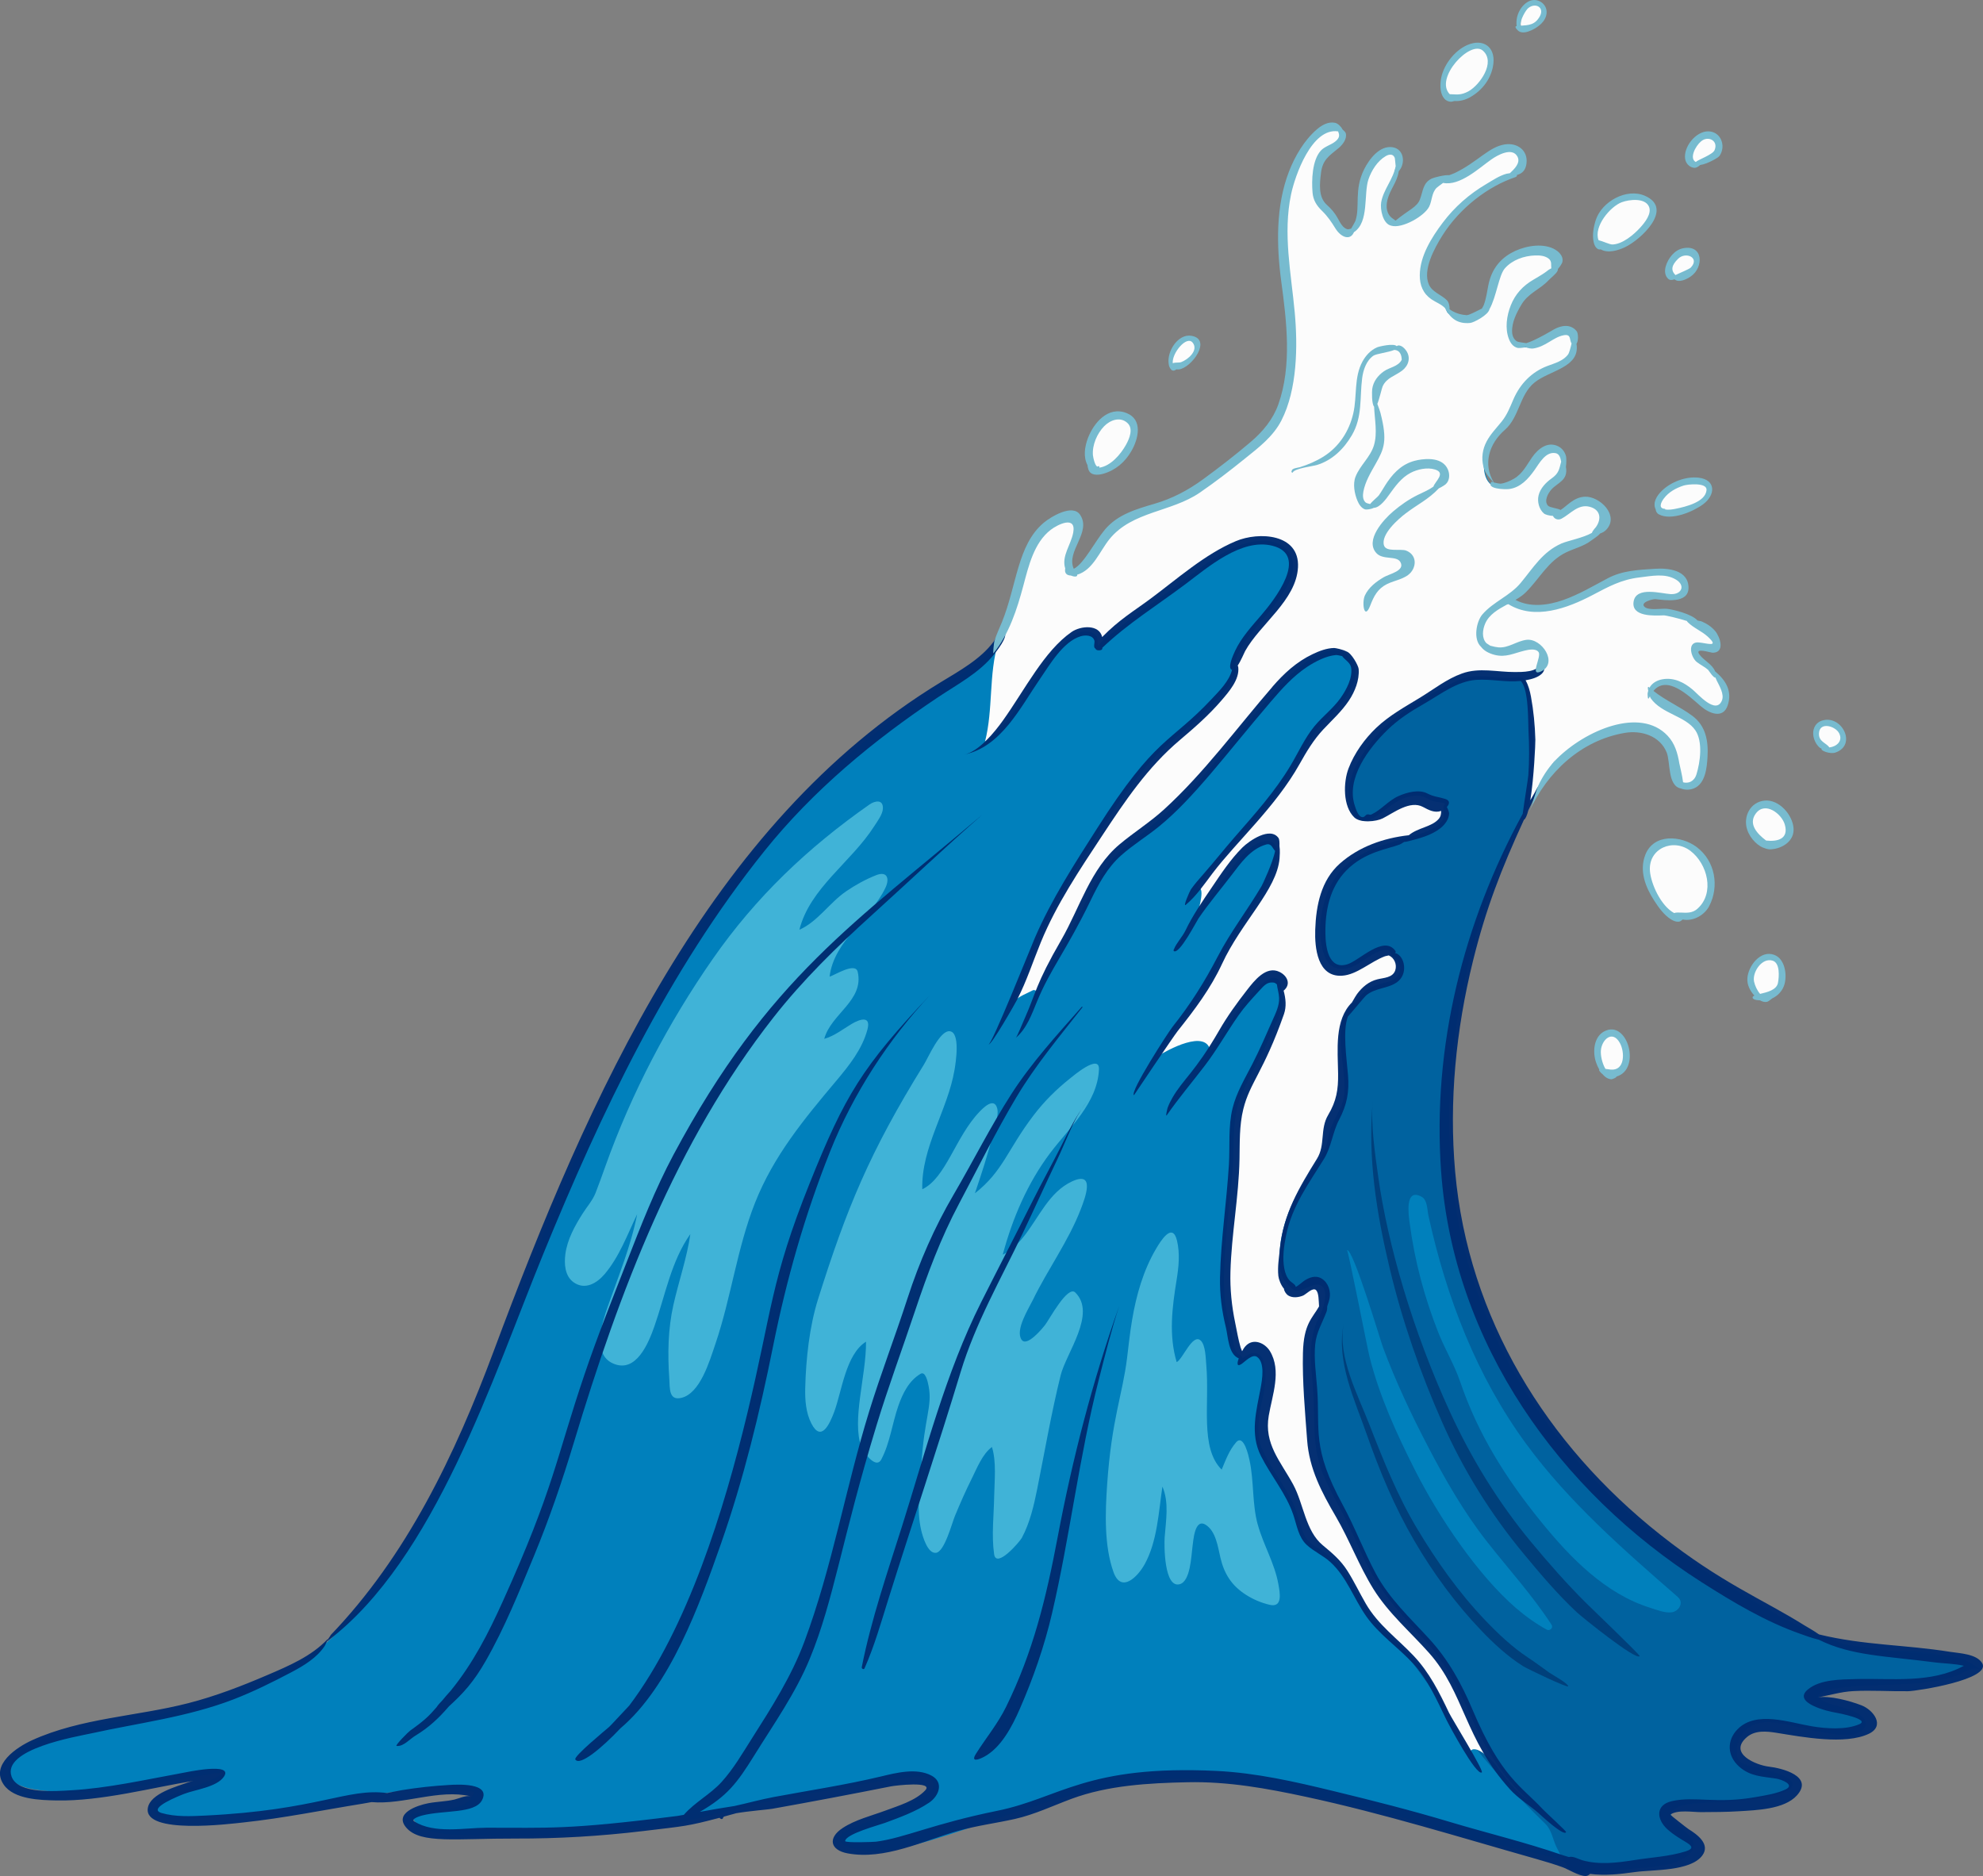 <svg id="_лой_2" xmlns="http://www.w3.org/2000/svg" width="1080" height="1021.69" viewBox="0 0 1080 1021.69"><rect x="0" y="0" width="1080" height="1021.69" fill="#808080" stroke="none"/><g id="Wave02_256325736"><g id="Wave02_256325736-2"><path d="M864.66 1019.45c-6.59.15-8.38-5.67-22.77-8.94-9.01-2.04-18.05-4.19-27.08-6.12-9.73-2.08-19.14-3.95-28.55-7.26-42.17-14.83-52.21-15.42-95.76-23.26-20.34-3.66-40.96-6.44-61.65-4.73-58.6 4.86-115.06 36.93-151.94 39.18-3.16.19-25.34-1.93-17.99-9.75 4.18-4.44 57.15-20.03 48.93-28.7-2.99-3.15-8.31-2.68-12.13-2.03-10 1.68-20.07 2.73-30.07 4.5-19.29 3.42-38.63 6.6-57.72 11.07-17.97 4.22-35.79 9.4-54.15 11.77-20.1 2.6-40.92 4.02-61.17 4.61-13.51.39-27.42.12-40.94-.41-8.93-.34-24.13-.99-27.91-11.11 8.53-3.38 32.29-.22 34.41-12.49-23.98-4.4-49.24.98-73.03 4.49-22.03 3.24-44.05 6.81-66.22 8.97-5.05.49-33.43 5.4-34.86-3.51-.87-5.4 12.34-9.32 15.74-10.66 7.34-2.91 16.37-5.03 22.66-10.01-32.27 4.05-65.11 13.62-97.87 10.22-6.21-.64-21.87-2.44-19.81-12.06 2.5-11.68 19.29-16.44 29.01-19.14 13.35-3.71 27.12-5.38 40.71-7.97 20.55-3.91 40.86-9.31 60.36-16.95 37.61-14.73 53.93-31.01 79.24-68.29 43.04-63.41 63.59-138.12 93.94-207.76 31.69-72.73 70.05-147.42 125.51-205.1 25.36-26.38 55.63-49.74 86.81-68.75 23.87-14.56 24.91-20.26 31.11-40.91 4.88-16.24 7.26-37.86 24.6-45.92 8.37-3.9 12.79-1.44 10.29 8.03-1.09 4.11-3.2 7.78-4.52 11.79-.61 1.88-1.24 11.8 3.56 9.64 6.39-2.83 10.18-11.01 13.9-16.54 13.61-20.23 30.09-15.37 49-27.06 9.15-5.66 17.34-12.68 25.79-19.31 13.2-10.35 24.2-20.68 26.57-38.16 4.74-34.85.87-42-1.33-63.04-2.01-19.2-1.78-40.42 6.7-58.17 2.97-6.24 7.04-12.6 12.25-17.24 2.41-2.14 5.73-4.35 9.11-3.18 3.03 1.05 4.12 4.95 2.28 7.63-3.91 5.7-10.71 6.44-11.99 14.22-.93 5.61-1.72 12.14.2 17.62 1.24 3.55 4.66 5.19 6.88 8.03 2.08 2.68 3.06 6.05 5.56 8.46 9.1 8.75 11.25-10.8 11.23-15.89-.04-7.95 1.71-15.4 6.87-21.68 2.13-2.59 5.38-5.33 8.94-5.33 4.48.0 5.44 4.94 3.74 8.21-3.21 6.17-8.4 15.35-8.08 22.47.17 3.81 2.09 6.54 5.27 8.48 3.52 2.16 6.46-2.18 9.18-4.12 2.68-1.93 5.64-3.58 7.28-6.59 1.82-3.32 1.24-8.14 4.49-10.64 2.88-2.22 6.63-1.86 10.04-2.28 4.16-.44 9.21-4.39 12.62-6.61 6.6-4.3 14.69-12.69 23.3-9.94 3.24 1.03 4.41 4.4 4 7.52-.52 3.97-4.1 2.97-5.03 5.77-28.54 9.76-47.56 37.57-48.94 54.49-.31 3.8.63 7.48 3.41 10.2 2.63 2.58 7.44 3.94 9.09 7.41 1.48 3.11.17 3.95 4.3 5.68 3.53 1.48 7.68 2.14 11.27.51 9.77-4.43 7.56-14.1 10.97-22.78 2.84-7.19 10.69-11.96 18-13.34 3.78-.71 7.96-1.18 11.67.15 3.45 1.24 7.03 4.79 3.07 7.94-2.01 1.56-3.34 4.85-5.47 6.6-3.4 2.25-7.07 4.17-10.03 7.03-4.94 4.77-8.82 12.35-9.93 19.08-2.44 14.83 12.95 12.31 20.74 7.12 2.91-2.1 6.54-5.09 10.34-5.09 2.18.0 7.06 3.03 4.41 5.54-1.71 1.6-.07 5.61-1.25 7.89-4.12 7.95-20.88 7.6-28.24 23.01-1.87 3.92-3.27 8.09-5.55 11.8-2.62 4.26-6.91 7.05-9.72 11.2-4.34 6.42-5.49 14.33-2.4 21.53 3.72 8.67 13.89 4.48 19.44-.56 5.09-4.61 7.27-15.57 15.53-15.57s7.48 13.31 2.79 16.86c-4.02 3.05-11.82 11.21-5.62 16.16 1.82 1.45 5.79 2.55 8.12 2.55s5.5-4.19 7.57-5.47c6.99-4.32 19.26.73 16.74 10.22-.83 3.09-5.02 4.51-7.33 6.45-3.98 3.32-8.52 4.78-13.21 6.82-8.26 3.6-13.78 9.89-19.17 16.88-1.63 2.05-13.81 12.12-10.01 13.98 18.18 8.92 37.83-4.69 53.53-12.83 6.84-3.53 15.07-3.59 22.58-4.03 3.45-.2 7.14-.63 10.48.51 3.04 1.04 7.43 5.49 5.8 9.02-2.83 6.1-12.67 2.47-17.58 2.47-3.03.02-7.15 3.26-6.24 6.62 1.05 3.92 7.64 2.9 10.62 2.95 8.29.11 13.46 3.89 20.85 6.46 3.84 1.34 7.65 3.93 9.31 7.76 1.28 2.96 1.38 6.16-2.67 5.4-2.39-.45-5.92-2.35-7.98-.24-2.51 2.55 1.32 6.16 3.09 7.69 4.75 4.11 13.58 11.52 13.21 18.52-.44 8.52-5.84 9.05-11.7 4.14-5.79-4.84-10.58-11.26-18.61-12.42-4.1-.59-8.02.89-10.7 4.06-2.41 2.84 5.01 6.88 6.72 8.06 6.59 4.55 15.76 6.83 19.92 14.18 3.24 5.72 4.26 37.95-9.83 30.11-5.54-2.93-3.75-12.87-5.75-18-2.97-7.61-10.34-12.05-18.3-12.62-17.07-1.24-37.11 11.08-47.85 23.62-11.85 13.84-19.19 32.52-26.13 49.17-22.21 53.31-33.61 118.34-26.01 179.12 9.84 78.68 54.67 145.92 117.18 193.38 16.47 12.5 34.06 22.54 51.85 32.95 19.39 11.35 23.37 18.89 52.01 23.23 15.41 2.34 30.46-.7 45.6 3.57 4.21 1.19 9.87 2.5 13.14 5.63 3.66 3.5-14.12 7.47-16.23 7.88-19.42 3.69-39.94.37-59.16 4.95-5.66 1.35-8.05 4.56-1.23 7.19 5.19 2 10.72 2.92 15.75 5.4 3.36 1.66 7.98 5.59 3.85 9.23-4.08 3.59-11.69 2.58-16.6 2.05-12.7-1.38-25.81-7.55-38.6-6.13-8.33.93-17.23 12.25-12.27 20.64 2.67 4.52 12.12 4.79 16.75 6.29 3.71 1.21 8.68 2.54 11.41 5.56 5.94 6.56-32.35 10.72-35.67 11-7.62.65-15.93.1-23.37 1.95-14.24 3.53 1.45 12.63 4.98 17.49 11.73 16.12-50.92 18.51-56.25 18.63z" fill="#0080bc"/><path d="M1074.61 906.69c-11.94-8.03-25.72-3.8-54.07-8.83-6.38-1.13-13.74-1.01-19.54-3.52-12.51-5.41-20.02-5.29-65.75-34.03-51.11-32.12-94.56-76.75-120.24-130.06-34.22-71.07-32.04-156.76-7.73-232.8 5.96-18.64 13.55-36.6 22.21-54.14 5.65-11.42 11.2-21.5 20.86-29.74 2.83-2.41 9.56-5.02 8.81-8.67-7.18-35.17-36.34-64.09-73.92-54.94-33.83 8.24-55.06 38.25-64.71 69.98-11.81 38.87-6.16 78.69-10.89 118.4-7.66 64.19-36.9 114.29-16.79 187.01.94 3.4 3.56 7.04 3.79 10.01 1 12.88-4.69 31.63 28.76 106.88 4.33 9.75 8.87 19.41 13.49 29.03 2.06 4.3 6.51 7.31 9.9 10.66 31.47 31.11 36.44 56.28 92.98 111.47 3.2 3.13 3.96 8.34 5.88 12.41 1.94 4.11 4.28 8.05 6.98 11.7 2.56 3.46 8.45 2.01 12.46 1.86 5.76-.23 11.51-.77 17.24-1.42 10.29-1.17 28.2-.54 35.97-8.54 9.41-9.7-17.99-17.13-8.65-24.25 6.59-5.02 20.5-3.15 28.48-3.89 10.17-.95 20.86-1.88 30.6-5.13 8.49-2.83 6.22-6.86-1.1-9.67-5.34-2.05-10.95-3.41-16.52-4.67-4.59-1.04-7.51-2.7-7.39-7.89.25-10.92 8.4-16.8 18.71-16.07 9.44.66 18.54 3.94 27.87 5.45 5.61.91 19.81 3.94 23.13-2.82 3.41-6.93-11.55-10.32-15.58-11.5-2.98-.88-7.63-1.69-9.51-4.44-2.24-3.29 6.93-4.69 8.49-4.95 23.62-3.93 49.13.1 67.94-7.79 3.68-1.54 7.83-4.64 11.99-2.52-1.45-.74-2.82-1.65-4.16-2.56z" fill="#00629f"/><g><path d="M455.36 588.73c7.04-8.38 14.25-17.33 17.09-28.12 2.05-7.75-4.36-5.53-8.68-2.93-4.81 2.89-9.38 6.53-14.86 8.08 3.66-13.62 21.79-20.86 18.23-36.48-1.25-5.46-12.53 1.8-15.32 2.62 2.42-19.89 22.39-31.33 30.47-48.53 2.31-4.91.89-9.13-5.12-6.74-5.79 2.3-11.27 5.32-16.41 8.83-8.87 6.05-15.51 16.55-25.38 20.88 5.7-22.72 28.23-36.75 40.77-56.41 1.64-2.57 4.55-6.38 4.7-9.52.27-5.29-4.41-4.3-7.27-2.3-33.64 23.54-61.94 50.42-85.44 84.21-24.14 34.71-44.1 72.72-58.33 112.54-1.78 4.97-3.54 9.94-5.46 14.85-1.62 4.1-4.74 7.56-7.1 11.31-4.23 6.71-8.24 13.91-9.32 21.88-.72 5.34-.33 12.05 4.49 15.46 6.18 4.37 12.64.53 16.88-4.46 8.03-9.47 12.41-21.59 17.72-32.63-3.43 17.45-10.2 33.71-16.06 50.41-3.02 8.6-8.5 25.67 2.77 30.81 12.71 5.8 19.51-11.13 22.71-20.26 5.9-16.84 9.07-35.33 19.55-50.16-1.89 13.1-6.32 25.65-9.22 38.53-2.98 13.23-3.19 26.8-2.25 40.28.34 4.89-.41 12.07 6.56 10.41 10.26-2.44 15.31-19.84 18.61-29.56 8.54-25.19 11.74-51.97 21.55-76.74 10.13-25.55 26.63-45.46 44.1-66.24z" fill="#40b3d7"/><path d="M598.53 582.4c.4-8.82-14.21 3.69-16.01 5.13-7.24 5.76-13.77 12.26-19.4 19.61-14.51 18.94-16.65 30.56-32.15 42.73 3.56-10.53 7.09-21.15 9.72-31.96.94-3.89 3.49-10.4 2.4-14.36-1.69-6.15-7.53-.29-9.73 2.03-13.14 13.81-18.15 35.94-31.05 42.1-.65-22.9 13.87-43.06 17.57-65.1.64-3.81 3.32-20.52-2.7-20.97-5.37-.4-11.55 14.22-14 18.18-29.68 47.88-42.11 78.43-57.62 127.66-4.73 15-6.62 32.65-7.01 48.41-.16 6.54.32 13.51 3.37 19.43 5.37 10.42 9.99.13 12.43-6.42 4.15-11.15 6.26-31.3 17.31-38.18.16 18.45-7.9 42.8-2.53 57.29.95 2.56 7.84 12.55 10.87 6.81 4.73-9.01 5.92-19.56 9.25-29.11 2.4-6.89 5.82-13.74 12.08-17.48 2.74-1.64 3.98 4.44 4.41 6.64 2.19 11.01-2.43 17.56-3.89 42.42-.7 11.98-2.93 24.55-.07 36.4.78 3.21 3.45 12.57 8 12.02 4.62-.57 8.66-16.11 10.27-20 2.87-6.94 5.89-13.81 9.25-20.53 2.79-5.57 5.73-13.29 10.94-17.1 2.53 8.18 1.37 18.24 1.22 26.69-.16 10.54-1.52 21.16-.04 31.67 1.17 8.17 13.96-6.78 15.08-8.85 4.4-8.14 6.58-17.63 8.39-26.63 4.14-20.64 7.7-41.44 12.76-61.89 3.01-12.17 19.68-33.59 8-45.12-4.18-4.15-14.15 14.68-16.44 17.62-1.39 1.79-10.05 12.45-12.91 7.97-3.41-5.35 3.9-16.76 6.21-21.51 8.15-16.76 19.32-31.92 26.03-49.25 2.62-6.74 8.08-21.25-4.69-15.34-12.46 5.76-18.03 19.6-26.1 29.79-3.21 4.06-6.97 7.78-11.63 10.12 5.3-19.81 13.51-39.04 25.92-55.48 10.29-13.63 25.7-27.16 26.49-45.45z" fill="#40b3d7"/><path d="M685.02 830.37c-3.16-11.49-1.98-23.61-4.51-35.21-.42-1.92-3.09-14.47-7.29-9.66-3.76 4.29-5.69 9.69-7.86 14.87-11.95-11.92-6.49-35.9-8.39-57.07-.31-3.42-.34-10.68-3.01-13.21-4.42-4.18-9.71 10.01-13.1 11.74-4.4-14.69-2.46-29.89-.05-44.71 1.15-7.11 1.91-14.38.22-21.48-2.46-10.29-8.91.19-11.45 4.52-6.92 11.79-10.69 25.08-12.97 38.48-1.19 6.94-1.92 13.94-2.78 20.93-2.49 20.24-8.4 33.16-10.86 69.09-1.03 14.99-1.68 33.19 3.5 47.56 4.18 11.57 13.07 2.62 16.9-4.23 6.93-12.4 7.66-28.63 9.72-42.39 3.72 8.69 1.89 18.54 1.22 27.63-.31 4.19-.35 27.76 8.15 25.55 5.94-1.54 6.32-15.44 6.99-20.33.5-3.58 1.2-15.79 7.21-12.03 5.56 3.48 6.65 12.09 8.01 17.89 2.04 8.77 6.11 15.23 13.88 20.2 3.96 2.53 8.37 4.42 12.95 5.48 7.24 1.69 5.58-6.58 4.73-11.33-2.02-11.31-8.16-21.3-11.19-32.31z" fill="#40b3d7"/></g><path d="M832.56 980.73c-7.11-4.97-12.69-12.03-17.62-19.09-1.48-2.11-11.63-13.01-14.47-7.44-14.88-21.36-14.62-36.97-37.54-57.52-8.48-7.57-15.96-15.11-21.54-25.1-5.58-10.01-10.9-20.05-20.68-26.57-3.7-2.47-8.37-4.61-10.31-8.9-2.39-5.3-3.4-11.1-5.77-16.42-4.63-10.42-12.05-19.27-16.88-29.58-4.81-10.3-1.44-21.93.66-32.46 1.77-8.89 1.55-28.13-11.77-17.81.0-1.6-1.66-1.93-2.62-2.77-1.75-1.54-2.03-4.41-2.39-6.54-.82-4.79-2.25-9.46-3.24-14.21-2.87-13.72-1.71-27.87-.72-41.75.9-12.56 2.58-25.04 3.64-37.58 1.15-13.68-.72-27.65 4.73-40.62 4.68-11.11 11.09-21.47 15.95-32.53 2.05-4.66 4.41-9.44 5.92-14.3 1.41-4.53.47-8.06-.23-12.48-1.84-11.47-14.3 1.95-17.56 5.59-8.21 9.16-13.77 19.98-20.88 29.94-2.02-12.68-23.78-.55-28.92 2.74 8.11-14.49 20.25-26.17 28.42-40.67 4.21-7.46 7.6-15.32 11.99-22.7 11.12-18.67 21.15-28.91 24.53-43.44 1.87-8.02-1.99-13.17-10.36-9.14-7.5 3.61-12.61 11.61-17.51 18.02-4.94 6.51-10.2 12.77-14.95 19.42.22-1.3 4.65-15.3-.7-13.02 11.96-15.54 25.84-29.59 38.18-44.83 19.39-23.95 20.28-34.69 30.52-45.23 8-8.23 25.71-24.73 13.74-36.52-11.47-11.29-33.72 12.09-40.52 19.82-39.88 45.3-37.21 50.33-79.85 83.35-15.18 11.75-20.64 28.54-29.63 44.78-6.49 11.71-13.04 21.38-19.08 34.09-.45.97-1.47-.46-2.53.04-3.58 1.9-7.33 3.08-10.26 6.06 17.77-42.84 14.56-43.06 51.13-99.42 26.43-40.73 35.06-40.5 53.49-58.93 5.68-5.68 12.59-11.98 15.56-19.59 1.19-3.07-.3-5.08.72-8.38 3.41-10.9 14.74-20.77 22.34-31.46 4.4-6.2 9.88-13.83 8.49-21.91-1.27-7.43-8.54-11.17-15.56-11.17-17.01.0-32.14 12.87-44.98 22.5-11.68 8.75-23.54 16.37-35.17 25.87-2.79 2.28-8.56 5.74-9.99 9.1-1.39-2.01.47-4.58-2.22-6.62-3.19-2.42-8.16-1.58-11.27.52-20.36 13.79-28.36 44.56-48.38 58.03 4.57-17.94 1.87-36.44 7.24-54.26 2.65-8.8 6.64-17.1 9.15-26 2.63-9.34 4.52-19.13 9.28-27.69 3.91-7.04 9.93-12.66 17.77-14.96 11.19-3.29 6.51 10.44 4.06 16.15-1.49 3.53-3.66 7.41-2.56 11.36 1.15 4.12 3.9 4.04 6.75 1.58 6.37-5.51 9.76-13.66 15.08-20.05 5.74-6.9 13.85-9.98 22.22-12.44 25.83-7.59 32.04-16.14 52.35-31.43 6.35-4.81 12.39-10.24 16.59-17.09 9.36-15.25 9.34-37.88 8.31-55.16-1.27-21.43-6.2-41.55-2.93-63.19 2.03-13.39 8.82-35.1 22.73-41.15 7.76-3.37 10.27 5.57 4.44 9.95-5.64 4.24-8.84 7.42-9.69 14.57-.61 5.18-1.42 12.33 1.75 16.88 2.23 3.2 5.52 5.05 7.47 8.58 1.71 3.11 4 7.54 8.14 7.54 8.43.0 6.76-17.15 7.01-22.29.36-7.51 4.4-16.99 11.09-20.98 2.83-1.68 6.34-2.4 8.56.61 2.42 3.27-1.15 5.64-1.58 8.52-1.17 8.29-10.68 16.51-5.12 25.22 4.96 7.78 10.59.86 15.74-2.8 6.87-4.9 4.59-16.07 14.18-17.12 8.19-.9 14.39-4.91 21.16-9.54 4.75-3.25 18.7-14.13 23.02-4.33 2.99 6.79-3.5 9.64-8.4 11.68-16.38 6.81-31.2 20.51-39.15 35.6-3.34 6.36-7.61 15.55-5.39 22.87 2.09 6.88 10.84 7.55 12 14.3.53 3.11 6.19 4.35 8.59 4.74 4.89.79 8.05-1.37 12.11-3.75 4.59-2.78 2.47-16.22 7.68-23.08 5.34-7.04 13.72-10.67 22.49-10.67 7.29.0 13.69 4.89 6.72 11.04-2.46 2.16-3.8 4.39-6.66 6.15-3.92 2.44-7.51 5.02-10.19 8.84-5.67 8.1-13.19 27.95 3.59 27.12 4.86.54 10.33-4.86 14.14-7.22 2.82-1.75 6.42-3.54 9.53-1.41 3.36 2.3.73 5.02.92 8.23.43 7.43-8.5 10.33-13.89 12.9-9.73 4.63-13.72 10.92-17.96 20.6-3.53 8.06-11.01 12.61-14.61 20.49-2.64 5.78-3.88 19.03 3.53 22.04 5.99 2.43 14.14-2.33 17.67-7.26 3.06-4.26 11.41-19.95 18.29-10.89 1.97 2.61 1.16 6.55 1.19 9.6.04 3.45-3.31 4.91-5.56 6.89-5.35 4.71-8.36 14.04.96 15.97 3.73.77 4.8.8 7.8-1.75 2.31-1.98 4.67-3.93 7.77-4.52 4.25-.78 8.73.93 11.08 4.58 2.31 3.58 2.85 9.45-2.13 11.04-3.23 1.07-5.5 4.74-8.7 6.15-4.06 1.8-8.33 3.14-12.19 5.36-7.22 4.15-11.78 10.89-16.94 17.17-3.93 4.79-14.82 10-4.24 13.26 9.64 2.97 19.8.21 28.75-3.69 8.29-3.61 15.97-9.48 24.56-12.24 7.43-2.38 16.07-2.73 23.87-2.73 3.21.0 6.76.49 8.98 3.08 2.32 2.73 4.02 6.65.09 8.8-6.25 3.41-15.26-2.75-20.27 2.76-7.13 7.86 9.37 7.01 13.01 7.34 4.09.37 7.89 1.4 11.32 3.68 3.73 2.44 8.15 2.99 11.64 5.89 2.39 1.98 7.75 11.17.77 9.86-2.24-.42-4.78-1.81-7.04-.87-3.39 1.41-.92 5.29.71 6.98 4.38 4.51 9.82 8.65 13.1 14.14 1.91 3.19 2.74 13.35-2.94 13.35-5 .75-10-6.3-13.22-9.18-4.78-4.27-11.8-8.64-18.42-6.19-11.26 4.18.31 10.93 5.74 14.05 5.77 3.32 12.55 5.57 16.02 11.71 3.51 6.2 5.04 26.7-3.72 30.21-5.94 2.39-8.96-2.04-9.85-7.22-1.16-6.81-1.47-13.09-6.93-18.07-11.74-10.69-29.75-3.67-41.69 2.87-12.17 6.66-19.69 14.07-26 24.16-1.86 2.98-2.13 7.1-4.64 9.51 3.43-18.74 2.82-37.85.6-56.68-.43-3.69-.85-7.72-2.51-11.1-1.62-3.32-5.44-1.66-8.36-1.66-9.92.0-19.4-3.01-28.88 1.58-15.93 7.71-33.2 17.2-44.63 31-9.31 11.25-19.5 27.43-11.21 41.88 2.82 4.91 8.23 3.49 12.22.75 7.04-4.84 13-11.11 22.25-11.11 3.98.0 6.03 2.71 9.71 3.29.31.05 6.13.58 5.12 1.42-1.88 1.71.62 6.22-1.41 9.01-8.14 11.22-41.17 8.76-56.9 29.16-8.72 11.3-12.75 32.61-6.49 45.83 3.52 7.43 11.31 6.62 17.45 2.91 4.23-2.56 10.74-7.6 15.24-7.6 3.26.0 2.11 1.92 3.72 3.36 2.53 2.28 4.41 3.12 4.09 7.28-.29 3.79-3.27 5.88-6.67 6.78-3.6.95-7.07 1.64-10.3 3.61-3.55 2.17-5.61 5.57-8.75 8.05-12.46 12.09-3.43 33.88-4.64 49.06-.7 8.88-7.59 15.49-8.84 24.21-1.29 8.98-8.43 16.49-13.07 23.95-7.57 12.17-12.97 25.6-13.47 40.08-.19 5.35.31 11.93 4.55 15.78 2.29 2.08 3.19 4.14 6.58 3.27 2.98-.76 7.95-4.15 11.12-2.84 5.32 2.19 1.48 13.43-.34 16.8-8.07 14.97-3.5 29.85-3.16 49.82.35 27.42 1.73 31.84 14.7 55.78 4.47 8.27 8.16 16.85 12.05 25.4 8 17.6 19.63 30.43 32.69 44.42 12.19 13.06 19.5 27.46 26.6 43.69 7.54 17.25 17.2 32 30.94 44.93z" fill="#fcfcfc"/><path d="M907.89 278.77c-4.66.0-5.92-3.77-3.27-7.59 3.92-5.64 11.79-8.95 18.53-8.95s9.8 4.74 4.43 9.58c-5.23 4.72-12.72 6.96-19.69 6.96z" fill="#fcfcfc"/><path d="M597.33 256.38c-8.79.0-2.51-33.2 13.37-30.03 9.54 1.91 7.23 11.9 3.62 18.18-3.45 5.99-9.68 11.62-16.98 11.85z" fill="#fcfcfc"/><path d="M639.34 199.72c-4.28-4.37 4.49-18.36 10.44-14.21 3.17 2.21.97 7.42-1.04 9.55-1.26 1.33-2.79 2.46-4.46 3.22-1.26.57-3.88.41-4.94 1.44z" fill="#fcfcfc"/><path d="M790.38 53.23c-7.09.0-2.46-13.76-.77-16.65 3.3-5.66 10.97-13.66 18.44-10.76 6.82 2.65 2.11 14.85-.92 18.65-4.18 5.24-9.97 8.76-16.75 8.76z" fill="#fcfcfc"/><path d="M829.63 15.45c-3.66.0.01-15.64 7.45-13.04 8.68 3-2.17 13.04-7.45 13.04z" fill="#fcfcfc"/><path d="M876.23 134.78c-8.05.0-6.96-7.83-5.25-13.67 2.19-7.48 10.82-13.6 18.57-13.6 10.26.0 12.55 8.27 6.85 15.47-4.54 5.74-12.49 11.8-20.17 11.8z" fill="#fcfcfc"/><path d="M923.18 89.24c-7.23.0.68-20.45 10.18-14.67 4.48 2.73 2.73 9.08-1.14 11.41-2.4 1.44-6.4 2.32-9.04 3.25z" fill="#fcfcfc"/><path d="M914.55 150.82c-1.57.0-4.39-.02-5.21-1.52-1.75-3.21 1.96-8.41 4.34-10.33 3.28-2.65 10.53-2.27 10.5 3.23-.02 4.11-5.72 8.62-9.64 8.62z" fill="#fcfcfc"/><path d="M731.76 721.25c-4.05 20.31 6.04 41.07 12.57 59.8 7 20.08 15.25 39.76 25.99 58.15 10.23 17.49 22.32 34.04 36.33 48.7 6.86 7.18 14.4 14.17 22.83 19.49 2.45 1.54 24.5 12.06 24.58 10.96.1-1.5-8.85-6.41-10.25-7.41-3.9-2.81-7.77-5.67-11.78-8.34-8.58-5.7-16.13-12.85-23.22-20.28-14.22-14.9-26.28-31.92-36.85-49.56-10.81-18.02-18.57-37.45-26.17-56.98-6.32-16.25-17.34-36.85-14.02-54.53z" fill="#00407a" opacity=".98"/><path d="M747.66 599.85c-2.89 30.5 2.09 61.06 9.15 90.67 6.88 28.86 16.71 57.14 28.73 84.26 11.44 25.82 26.32 49.74 44.34 71.47 9.14 11.02 18.4 22 28.88 31.79 2.85 2.65 32.28 26.43 34.27 23.9.4-.51-26.54-26.3-29.18-28.92-10.6-10.53-20.52-21.83-30.06-33.34-17.65-21.3-32.21-44.97-43.79-70.07-20.93-45.35-34.28-92.61-39.31-128.32-1.82-12.9-4.24-29.46-3.04-41.43z" fill="#00407a" opacity=".98"/><path d="M845.05 884.88c-10.47-16.11-23.43-30.29-35.25-45.37-12.58-16.04-22.75-33.81-32.15-51.85-9.1-17.47-17.53-35.32-24.4-53.79-1.57-4.22-16.37-54.24-19.63-53 .65-.25 10.99 52.88 12.2 57.76 5.36 21.59 14.79 42.13 24.78 61.93 12.97 25.69 34.4 57.42 55.08 75.22 5.26 4.53 10.81 8.48 16.72 11.74 1.61.89 3.73-.97 2.64-2.64z" fill="#0080bc"/><path d="M913.8 869.73c-29.5-25.68-59.29-51.63-82.56-83.33-26.88-36.63-43.52-79.71-53.29-124.46-.64-2.97-.53-8.37-3.56-10.09-9.56-5.41-7.17 10.26-6.65 14.19 2.68 20.48 8.03 40.56 15.64 59.75 3.57 9 8.77 17.58 11.87 26.7 9.77 28.72 24.96 52.72 44.1 76.3 16 19.72 34.98 39.18 59.43 46.84 3.4 1.07 8.22 3 11.82 2.42 3.89-.62 6.61-5.35 3.19-8.31z" fill="#0080bc"/><g><path d="M524.96 410.97c20.27-4.04 30.75-25.72 41.43-41.21 5.31-7.7 12.55-20.34 22.16-23.24 2.5-.75 6.61-.75 7.49 2.38.32 1.14-.77 3.62.53 4.3.49 1.06 1.71 1.07 2.67.92.98-.15 1.21-.7 1.12-1.33 13.77-13.17 30.07-23.24 45.24-34.64 12.27-9.22 30.55-25.14 47.35-20.94 20.28 5.07 1.14 29.43-5.93 37.7-5.24 6.13-10.94 12.24-14.39 19.63-1.17 2.5-4.28 9.52-1.62 10.28-1.6 6.18-6.87 11.36-11.06 15.83-22.85 24.4-30.32 20.08-62.36 70.37-12.31 19.31-24.86 38.67-33.98 59.76-2.09 4.84-23.7 58.96-25.27 58.04 1.4.82 14.51-22.25 15.71-24.59 5.12-10.01 8.57-20.72 12.83-31.1 8.51-20.73 21.12-39.42 33.4-58.05 12.57-19.06 24.7-37.14 42.26-52.01 7.95-6.73 15.72-13.5 22.54-21.42 4.14-4.81 10.19-11.64 9.29-18.45-.02-.16-.13-.43-.28-.73 1.82-2.72 3.49-6.9 4.04-7.89 8.16-14.72 27.86-27.69 28.79-45.65.94-18.37-21.36-19.47-33.84-14.22-16.94 7.12-31.98 20.62-46.62 31.47-9.13 6.77-16.73 11.15-26.19 20.76-1.6-7.1-11.77-6.15-16.66-2.76-14.93 10.35-25.38 31.38-37.3 48.09-4.69 6.57-13.29 17.14-21.33 18.71z" fill="#002c70" opacity=".98"/><path d="M693.03 374.02c-19.15 22.1-37.15 46.83-59.08 66.83-7.62 6.95-16.36 12.41-24.24 19.02-15.85 13.32-21.62 34.51-31.7 51.98-14.21 24.62-13.66 28.72-19.93 42.77-.99 2.21-4.17 10-4.82 10.57 5.94-5.04 8.69-12.89 11.57-19.87 7.33-17.77 15.98-27.7 29.13-54.89 4.42-9.13 9.02-17.81 16.7-24.63 6.48-5.75 13.91-10.27 20.62-15.74 19.01-15.5 36.42-39.34 60.69-67.75 6.04-7.06 12.15-13.97 19.94-19.13 4.4-2.91 10.39-6.02 15.65-6.44.76-.06 2.11.3 3.41.57 1.33 1.99 4.45 3.46 4.9 6.28.89 5.58-2.59 12.05-5.69 16.46-4.08 5.79-9.85 10.05-14.32 15.49-5.29 6.45-8.68 14.16-12.93 21.28-8.55 14.34-19.68 26.67-30.6 39.2-5.67 6.51-11.02 13.28-16.7 19.78-2.43 2.77-4.9 5.53-7.02 8.55-.65.93-4.6 9.95-2.74 8.38 5.76-4.84 10.01-11.19 14.52-17.14 13.16-17.33 34.33-36.18 47.38-59.46 3.74-6.68 7.6-13.17 12.85-18.79 4.8-5.13 10.12-9.91 14.03-15.79 3.27-4.91 5.79-11.17 5.32-17.18-.15-1.86-3.86-8.67-6.58-9.56-2.18-1.14-6.09-1.92-6.79-1.91-4.1.09-8.07 1.63-11.73 3.37-8.75 4.17-15.56 10.46-21.86 17.72z" fill="#002c70" opacity=".98"/><path d="M663.25 520.86c-7.19 13.83-14.9 26.12-24.64 38.33-2.37 2.97-23.55 35.79-21.02 37.26.0.0 21.51-32.06 23.81-34.95 9.19-11.54 17.93-23.12 24.16-36.58 10.54-22.77 29.95-40.46 31.32-57.44.1-1.22.32-4.37-.06-6.8.1-1.78-.08-3.67-.44-4.2-4.53-6.62-16.14 1.51-19.73 5.09-6.45 6.42-11.58 14.21-16.65 21.71-5.2 7.69-10.37 15.14-14.39 23.52-1.6 3.33-5.03 6.95-6.2 10.1-.29.35-.33.71-.1 1.07 2.99 1.98 12.29-16.12 13.44-17.81 5.58-8.16 12-15.74 18-23.58 5.07-6.63 10.31-14.17 18.7-16.62 3.04-.89 3.4 1.81 5.01 3.46-1.14 6.16-6.85 18.28-7.38 19.17-7.65 12.97-16.85 24.86-23.82 38.26z" fill="#002c70" opacity=".98"/><path d="M696.89 529.32c-7.29-3.58-13.74 4.73-17.67 9.78-5.53 7.1-10.75 14.28-15.24 22.09-13.04 22.65-19.7 26.62-25.51 36.76-.99 1.72-1.86 3.51-2.55 5.36-.04.09-1.38 5.35-.42 4 6.48-9.34 13.85-18.01 20.74-27.04 6.74-8.83 12.08-18.48 18.46-27.53 3.18-4.51 6.92-8.55 10.63-12.62 2.6-2.61 4.22-5.54 8.39-4.99.56.07 1.14.45 1.7.95.32 2.48 1.13 4.85 1.22 7.4.17 4.22-1.82 8.2-3.48 11.95-3.59 8.13-7.08 16.24-11.14 24.15-3.99 7.78-8.62 15.4-10.73 23.98-2.44 9.9-1.38 20.5-1.98 30.61-1.23 20.52-4.41 40.79-4.85 61.39-.2 9.44.97 18.29 3.21 27.45 1.21 4.96 1.33 14.53 6.99 16.76-.7 1.93-1.42 4.88 1.3 3.21 2.01-1.24 6.04-5.87 8.71-3.98 4.35 3.09 2.73 12.52 1.93 16.81-2.35 12.67-5.97 25.05.2 37.24 5.49 10.85 13.64 20.32 17.58 31.95 1.9 5.61 2.78 12.23 7.35 16.42 3.88 3.56 8.83 5.69 12.76 9.24 8.92 8.05 12.76 19.82 19.51 29.45 7.07 10.08 17.31 16.86 25.56 25.8 8.12 8.8 12.89 19.75 18.05 30.39 1.45 3 16.3 30.83 19.42 28.99 1.33-.79-16.47-29.58-17.85-32.5-5.24-11.04-10.69-21.93-19.16-30.91-9.06-9.61-19.44-16.91-26.19-28.55-3.41-5.88-6.32-12.05-9.96-17.8-3.73-5.89-8.23-9.63-13.51-14.02-9.41-7.82-10.35-22.51-16.04-32.99-6.92-12.74-15.97-22.08-13.32-37.54 1.92-11.18 7.09-24.46.65-35.13-2.71-4.49-9.16-7.33-13.31-2.72-.75.83-1.33 1.79-1.86 2.78-.35-.97-.72-1.8-.81-2.09-1.29-4.31-1.98-8.76-2.9-13.15-1.96-9.37-2.89-18.5-2.63-28.08.56-20.49 4.53-40.72 4.93-61.22.18-9.15-.14-18.36 2.07-27.32 3.6-14.55 11.1-20.34 22.12-51.67 1.49-4.25.98-8.6-.16-12.85 4.22-3.49 2.01-8.13-2.22-10.2z" fill="#002c70" opacity=".98"/><path d="M441.06 644.18c-21.46 53.42-20.52 69.63-34.19 126.15-12.42 51.38-32.14 116.07-64.15 158.53-4.78 5.02-9.89 10.68-11.06 11.71-1.84 1.61-19.4 16-18.32 17.64 2.36 3.82 14.5-6.29 24.59-16.99 26.97-22.82 43.04-67.19 54.67-100.34 12.3-35.06 21.14-71.37 28.45-107.77 7.33-36.51 17.28-71.44 31.07-106.06 12.56-31.54 31.96-61.23 54.74-85.48-37.37 39.39-46.74 55.16-65.8 102.62z" fill="#002c70" opacity=".98"/><path d="M366.87 628.75c-10.05 18.8-17.78 38.67-25.51 58.5-7.94 20.38-16.05 40.66-23.06 61.39-15.57 45.98-16.62 61.9-44.43 123.4-8.03 17.77-16.24 33.76-28.38 48.71-1.6 1.72-3.11 3.53-4.62 5.34-1 1.01-2.29 2.39-3.14 3.71-4.03 4.68-6.58 7.18-14.39 12.74-1.01.72-8.4 8.16-7.36 8.3 3.61.5 7.31-3.81 10.18-5.55 7.46-4.52 12.73-9.5 18.38-16.04 7.91-7.18 13.54-13.43 20.03-24.78 10.3-18 18.21-37.69 26.13-56.82 8.46-20.44 15.56-41.23 21.95-62.4 24.65-81.71 55.38-163.25 108.52-231.05 16.04-20.47 34.53-38.51 53.77-55.93 19.97-18.08 40.15-37.19 60.06-54.61-68.19 58.01-116.62 88.72-168.12 185.08z" fill="#002c70" opacity=".98"/><path d="M588.89 604.25c1.04-1.54 2.09-3.07 3.27-4.51-1.16 1.36-2.23 2.91-3.27 4.51z" fill="#002c70" opacity=".98"/><path d="M575.87 631.35c4.06-8.48 7.85-19.07 13.02-27.1-4.25 6.27-7.55 13.16-10.96 19.92-5.02 9.95-10.42 19.7-15.42 29.66-9.3 18.53-18.87 36.92-28.18 55.44-19.35 38.51-30.12 81.03-43.07 121.97-8 25.31-16.72 50.54-21.92 76.7-.16.79 1.09 1.59 1.51.64 5.38-12.17 8.91-24.68 12.91-37.45 12.96-41.35 26.88-82.46 39.43-123.92 8-26.45 21.86-50.55 33.72-75.36 6.42-13.45 12.53-27.05 18.96-40.5z" fill="#002c70" opacity=".98"/><path d="M535.91 956.79c9.29-4.96 15.29-16.5 19.44-25.98 7.39-16.9 13.46-34.29 17.64-52.26 9.79-42.08 14.69-85.06 25.4-127 3.37-13.21 7.14-28.21 11.15-40.25-14.53 40.95-25.45 83.14-33.5 125.82-6.31 33.41-13.4 62.51-28.06 92.37-4.55 9.28-10.96 16.94-16.44 25.63-3.07 4.88 1.63 3.13 4.36 1.67z" fill="#002c70" opacity=".98"/><path d="M1079.54 905.76c-2.97-5.09-12.51-5.37-17.44-6.16-24.26-3.91-47.02-3.52-71.42-9.49-2.81-2.01-6.95-4.31-7.77-4.83-23.37-14.64-45.12-22.93-78.68-49.49-62.05-49.12-104.6-118-111.7-197.57-3.43-38.47.44-77.47 9.7-114.9 7.12-28.77 15.38-49.9 27.73-76.83.9-.51 1.7-2.4 2.39-5.13 4.62-9.8 9.55-19.39 14.77-27.74-4.81 7.23-9.34 14.65-13.66 22.18 1.99-12.28 2.79-30.86 2.74-32.99-.22-7.86-.97-15.73-2.4-23.47-.57-3.05-1.38-6.13-2.93-8.85 3.03-.55 6.52-1.41 8.77-3.51.85-.8 1.45-1.84 1.46-3.03.0-.79-1.95-4.73-2.27-2.78-.77 5.03-10.14 4.81-13.76 4.83-9.71.04-19.3-2.61-28.75.76-8.35 2.97-15.38 8.58-22.87 13.15-8.3 5.07-16.8 9.7-23.9 16.46-6.4 6.1-11.97 13.85-15.11 22.14-2.82 7.43-3.2 20.62 3.17 26.68 3.29 3.13 11.89 2.31 15.48.49 6.05-3.06 14.86-9.98 21.89-6.22 3.15 1.68 6.32 3.43 9.93 2.17-.03 1.5-.13 2.95-1.33 4.34-3.82 4.46-11.29 4.7-16.3 8.9-13.71 1.52-27.2 6.24-37.55 15.43-10.3 9.15-12.97 22.9-13.42 36.06-.34 9.78 1.2 25.92 14.69 25.01 8.09-.54 15.37-7.62 23.28-10.58.29-.11 1.15-.26 2.11-.47 3.02 1.32 4.53 4.99 3.52 8.08-1.36 4.16-6.29 4.07-9.82 4.97-4.62 1.17-8.21 4.22-11.01 7.99-.33.44-1.52 2.34-2.78 4.58-9.63 9.59-7.7 25.92-7.53 38.77.12 8.72-.92 14.97-5.41 22.5-4.59 7.69-1.44 16.32-6.07 23.81-9.79 15.81-18.3 29.95-20.2 48.88-.5 4.98-1.39 9.98-.86 15 .18 1.69 1.31 4.95 3.06 6.96.08 1.38 1.31 3.02 2.25 3.63 2.38 1.52 5.7 1.12 8.18.08 1.57-.66 5.35-4.74 7.08-2.93 1.5 1.58 1.36 5.66 1.6 8.85-3.71 6.51-8.39 9.47-8.78 25.31-.38 15.64 1.14 31.98 2.29 47.59 1.15 15.52 7.88 28.26 15.59 41.47 7.5 12.84 12.67 26.93 20.52 39.56 8.2 13.18 20.13 23.34 30.35 34.85 19.09 21.49 19.34 46.96 43.99 74.2 4.62 5.11 10.25 8.34 15.38 12.8 1.01.88 14.13 13.21 15.2 10.47.17-.42-11.57-11.19-12.78-12.5-11.42-12.37-22.62-17.25-38.16-54.08-5.99-14.2-13.08-27.13-23.53-38.56-10.49-11.46-21.85-21.93-29.26-35.79-6.48-12.12-11.27-25.03-17.85-37.12-17.13-31.48-12.31-40.64-13.99-63.44-.58-7.93-1.82-15.96-1.09-23.92.65-7.02 3.97-11.88 6.29-18.25.18-.49.3-1.53.28-2.66.64-1.74 1.12-3.47 1.23-3.99.87-4.05-.58-8.83-4.23-11.09-3.31-2.05-7.06-.62-9.94 1.45-1.38.99-2.68 2.31-4.2 3.09-.1-1.29-2.06-2.28-3.01-3.18-1.83-1.76-2.73-4.26-3.21-6.69-1.15-5.97-.24-12.35.95-18.24 3.21-15.85 12.2-28.05 20.57-41.5 4.19-6.73 4.67-14.51 8.32-21.48 4.32-8.26 5.58-15.11 4.83-24.41-.68-8.53-3.04-24.09-.05-31.76 2.56-2.79 9.01-10.82 10.26-11.79 5-3.91 11.49-3.39 16.43-6.88 6.41-4.53 4.13-14.34-.64-15.84-.09-.03-.24-.04-.42-.04.41-.36.55-.79.16-1.31-6.35-8.61-19.43 5.25-25.97 7.36-10.32 3.32-11.96-9.23-12.07-16.51-.2-12.54 2.34-25.32 11.41-34.56 10.11-10.28 22.83-11.65 29.17-14.17.36-.14 1.28-.7 2.34-1.38.41.03 1.01-.02 2.02-.29 6.13-1.6 12.57-3.14 17.65-7.13 2.43-1.92 4.77-4.91 4.78-8.18.0-.46-.53-2.02-1.22-3.4 1.39-1.55 1.96-3.49-.89-4.4-3.55-1.13-6.22-1.13-9.65-2.93-4.68-2.47-11.35-.62-15.84 1.39-5.55 2.49-9.31 7.48-14.67 9.98-1.06.5-1.13-.14-2.2-.01-1.08.13-1.36 1.41-2.48 1.5-2.45.2-3.81-4.42-4.37-6.1-5.04-14.97 7.57-31.51 17.83-41.5 5.94-5.78 12.76-10.12 19.93-14.2 8.73-4.98 17.79-12.17 28.12-12.95 8.3-.62 16.27 1.46 24.48.59 4.43 4.69 3.92 22.3 4.19 27.26.44 8.01.49 16.06-.08 24.07-.12 1.78-2.26 14.7-3.06 20.98-32.35 59.29-49.3 126.83-44.46 194.59 6.72 93.95 64.47 174.56 141.85 223.87 17.04 10.86 34.94 21.58 54.09 28.26.94.33 6.35 2.36 9.73 3.07 17.68 8.84 36.47 8.86 63.59 12.42 4.18.55 10.53.62 15.47 1.8-17.92 9.8-39.48 6.69-59.07 7.24-8.09.23-19.2.15-25.84 5.62-8.96 7.38 11.26 12.09 14.98 12.64 1.16.17 19.19 3.63 12.99 6.32-7.43 3.23-18.07 2.44-25.91 1.13-12.1-2.01-30.35-8.72-40.45 1.66-6.03 6.2-5.5 14.57.83 20.24 6.15 5.51 12.69 5.41 20.27 6.6 2.78.44 10.55 3.36 5.01 5.93-4.89 2.28-10.62 3.14-15.9 4.08-21.75 3.9-33.37-.56-45.82 2.23-9.31 2.08-8.53 9.99-2.44 15.48 2.89 2.6 6.46 4.79 9.79 6.77 3.6 2.15 4.75 3.67-.12 5.18-8.88 2.75-18.41 3.22-27.56 4.66-9.43 1.48-19.27 2.78-28.62.12-2.15-.61-5.04-2.41-7.26-1.73-1.3-.38-2.5-.72-3.45-1.05-20.17-6.98-41.14-12-61.59-18.13-20.87-6.26-41.92-11.6-63.1-16.73-21.01-5.1-42.12-9.94-63.79-10.99-70.8-3.41-85.32 14.78-119.34 21.7-35.14 7.14-50.46 14.76-66.01 16.83-1.4.19-16.99.74-16.89-.34.35-3.91 18.6-8.75 21.64-9.88 8.15-3.02 16.83-6.13 24.09-11.03 5.36-3.61 8.23-11.1 1.2-14.78-8.22-4.29-19.06-1.48-27.51.54-19.3 4.61-38.8 7.53-58.28 11.17-7.2 1.35-14.22 3.32-21.36 4.88-6.04.89-13.06 2.14-18.94 3.22 14.93-8.64 20.2-15.55 29.63-30.73 10.71-17.24 22.55-33.94 30.31-52.81 13.16-31.98 17.21-64.37 36.33-127.06 6.39-20.96 14.03-41.53 20.97-62.31 6.69-19.98 13.99-39.6 23.9-58.24 10.29-19.36 20.03-39.2 31.25-58.04 10.39-17.44 23.47-33.05 35.98-48.97.09-.32-.02-.43-.32-.32-13.45 15.26-27.3 30.34-38.34 47.5-11.38 17.7-20.82 36.59-31.44 54.74-10.48 17.91-18.73 36.75-25.13 56.48-6.7 20.68-14.52 40.98-20.93 61.75-12.77 41.4-20.09 84.66-35.26 125.31-7.05 18.89-17.83 35.79-28.59 52.71-5.17 8.13-10.02 16.57-16.53 23.73-6.14 6.75-14.54 10.98-20.54 17.86-1.68.31-2.93.53-3.48.6-60.5 7.71-70.5 6.34-104 6.42-12.09.03-28.36 3.47-39.35-3.44-2.1-1.32 3.39-2.98 4.2-3.19 11.97-3.1 28.81-.88 32.72-8.37 5.02-9.62-13.55-8.55-17.88-8.29-8.62.51-17.22 1.42-25.74 2.83-2.7.45-5.37 1.03-8.05 1.58-21.91-2.87-37.38 9.29-99.2 12.27-7.7.37-16.08.79-23.59-1.39-8.37-2.42 10.05-9.59 12.39-10.49 5.93-2.28 17.65-3.61 21.52-9.35 5.45-8.07-20.86-2.31-23.41-1.84-19.82 3.6-39.69 8.14-59.86 9.29-7.88.45-28.92 2.28-32.39-7.47-5.35-15.02 35.61-21.8 43.32-23.5 25.96-5.72 52.36-8.88 77.33-18.46 10.91-4.19 21.36-9.4 31.69-14.83 6.8-3.58 13.95-7.9 18.22-14.37.03-.04.9-1.77 1.36-2.86-.07.24.05.28.58-.13 58.01-44.22 89.46-142.98 117-210.3 31.58-77.23 67.98-154.11 120.48-219.56 26.6-33.16 59.4-60.31 94.7-83.87 10.43-6.96 22.54-13.3 30.43-23.32 1.5-1.91 7.3-9.12 5.85-11.7-1.99-3.53-5.2 3.6-6.02 4.71-7.16 9.66-18.66 15.97-28.94 22.23-126.14 76.84-192.01 226.27-243.37 364.11-21.13 56.68-47.38 111.75-89.16 155.12 1.19-1.24-1.02 1.56-1.48 2.56.22-.54.32-.88.07-.62-8.79 9.3-21.14 14.53-32.69 19.48-14.13 6.06-28.25 11.52-43.18 15.35-28.09 7.21-58.37 8.06-85.05 20.18-8.12 3.69-22.88 13.31-15.43 24.17 5.58 8.14 20.1 8.45 28.82 8.62 24.47.49 52.48-7.13 74.51-10.65-.94.21-1.79.42-2.37.63-6.31 2.32-21.26 6.12-22.48 14.21-2.21 14.53 44.78 8.57 52.25 7.77 21.77-2.33 43.37-6.77 64.98-10.24 1.54-.25 3.07-.54 4.6-.82 17.76 1.54 36.57-7.26 54.08-3.16-2.75-.64-6.28 1.15-8.92 1.77-4.67 1.09-9.59 1.1-14.31 2.02-5.91 1.15-18.92 5.44-11.76 13.45 7.83 8.77 26.76 5.68 59.46 5.77 23.29.07 46.25-1.31 69.38-4.08 22.91-2.75 23.86-2.53 41.62-7.23.65.82 1.76 1.03 1.92-.04.03-.22.26-.42.57-.63 2.15-.58 4.41-1.2 6.61-1.82 7.13-1.21 17.3-2 19.54-2.4 21.7-3.87 43.24-7.95 64.86-12.25 2.08-.41 23.34-2.98 18.54 2.18-5.29 5.68-14.74 8.44-21.76 11.06-7.67 2.85-16.37 4.95-23.26 9.5-8.21 5.41-6.75 12 2.7 13.77 20.24 3.78 41.16-6.82 60.14-12.21 10.14-2.88 20.63-4.21 30.91-6.5 10.75-2.4 20.64-7.17 30.92-10.98 19.9-7.38 42.09-8.59 63.13-9.04 22.16-.48 43.26 3.35 64.83 8 42.34 9.13 83.39 21.97 125.02 33.74 4.75 1.34 9.46 2.77 14.12 4.41 3.7 1.31 8.95 4.84 12.83 4.92.92.02 1.83-.46 2.49-1.16 8.09 1.06 16.38.16 24.45-1 9.54-1.37 30.19-.26 36.68-9.01 4.54-6.12-2.76-11.45-7.42-14.32-1.06-.66-10.1-7.84-9.99-7.92 3.79-2.85 12.27-1.36 16.65-1.38 6.91-.03 13.82-.05 20.71-.48 9.31-.59 24.71-.97 31.58-8.64 9.38-10.45-8.22-14.84-15.19-15.64-6.97-.8-22.43-7.16-12.1-16.06 4.54-3.91 10.85-3.23 16.33-2.35 13.94 2.24 37.25 6.68 50.17.48 8.98-4.31 2.5-12.97-4.14-15.51-6.41-2.45-17.17-5.4-23.95-4.25 6.65-1.13 12.71-3.11 19.65-3.47 9.9-.51 19.81.19 29.71.07 4.98-.06 45.61-6.41 40.42-15.3z" fill="#002c70" opacity=".98"/></g><path d="M913.85 500.5c-7.4.0-14.64-14.24-16.52-20.2-4.2-13.32 4.29-25.66 18.64-21.46 11.26 3.29 17.89 14.5 16.11 25.88-.65 4.14-1.96 8.76-5.14 11.7-2.19 2.03-5.52 3.07-8.48 3.07-1.22.24-3.46 1-4.61 1z" fill="#fcfcfc"/><path d="M963.67 461.1c-12.36.0-16.36-23.68-1.57-23.68s18.92 23.68 1.57 23.68z" fill="#fcfcfc"/><path d="M996.71 408.9c-7.58.0-11.65-15.4-1.74-15.4s12.78 15.4 1.74 15.4z" fill="#fcfcfc"/><path d="M961.5 544.21c-4.79.0-8.08-5.55-8.38-10.02-.4-5.76 4.2-12.94 10.39-13.17 5.72.03 7.57 6.6 7.44 11.29-.12 4.44-4.23 11.89-9.45 11.89z" fill="#fcfcfc"/><path d="M877.79 586.34c-9.64.0-11.81-24.03-.58-24.03 6.34.0 8.79 7.02 8.91 12.3.07 3.08-.5 6.44-2.94 8.57-1.06.92-4.03 3.16-5.39 3.16z" fill="#fcfcfc"/><g><path d="M771.94 250.62c-7.25 1.39-12.21 5.9-16.29 11.81-1.65 2.39-3.02 4.96-4.68 7.33-.58.83-3.58 3.15-4.73 4.75-1.05-.23-2.12-.5-2.59-.96-1.53-1.5-1.48-3.87-1.12-5.82.98-5.34 3.97-10.33 6.61-14.99 4.79-8.43 6.6-12.7 2.67-27.98-.25-.97-.97-2.89-1.67-4.8 1.2-2.93 2.41-8.48 2.86-9.48 2.15-4.81 6.79-5.72 10.64-8.65 3.51-2.67 4.82-7.06 2.25-10.82-.91-1.34-2.37-2.79-4.1-2.9-.35-.02-.74.15-1.12.4-1.53-1.71-9.6.16-10.77.69-3.41 1.54-6.03 4.37-7.81 7.61-4.77 8.66-2.91 18.87-5.03 28.22-2.21 9.72-7.7 18.24-16.18 23.59-4.02 2.53-8.43 4.41-12.96 5.82-.68.21-4.56.63-4.31 1.89-.68.34.18 1.54.44.96 1.11-2.23 10.94-3.38 13.18-4.06 8.36-2.54 14.69-8.76 19.05-16.23 5.83-9.98 4.21-20.16 5.59-31.05.57-4.44 2.27-9.59 6.15-12.25 1.53-1.05 8.28-1.82 11.38-3.14 2.94.11 3.99 2.68 4.02 5.39-1.92 3.72-6.57 4.05-9.72 6.27-3.3 2.32-5.79 5.58-6.35 9.65-.17 1.25-.34 8.15 1.03 9.6.3 7.05 1.89 14.32-.05 20.93-1.91 6.52-7.62 10.98-10.07 17.24-1.54 3.94-.55 9.32 1.05 13.07.8 1.9 2.09 4.03 4.17 4.71.64.21 3.38-.09 4.7-.85 3.4-.05 6.85-5.01 8.42-7.19 3.24-4.49 6.54-9.16 11.55-11.81 3.79-2.01 9.18-3.2 13.43-1.87 6.08 1.89.02 6.45-.89 9.29-2.61 1.93-5.92 3.26-8.57 4.57-4.82 2.38-9.31 5.51-13.4 8.99-5.18 4.41-15.56 15.72-9.05 22.72 3.56 3.83 10.89 1.2 12.99 4.78 2.83 4.81-5.92 6.46-9.09 8.33-4.03 2.38-8.18 5.52-10.19 9.88-1.84 4.01-.35 14 2.94 5.42 1.91-4.98 3.96-8.96 8.92-11.51 4.81-2.47 11.69-2.87 14.34-8.23 2.04-4.12.57-8.44-3.8-10.1-2.9-1.1-10.86.97-12.02-2.81-1.83-5.98 7.8-14.37 11.77-17.39 6.66-5.07 12.34-7.58 18.12-13.69 1.61-.74 3.35-1.89 3.78-2.29 2.17-2.02 2.25-5.46 1.11-8.03-2.78-6.31-10.87-6.14-16.59-5.04z" fill="#77bbcf"/><path d="M934.12 365.7c-1.4-3.9-6.12-5.9-8.53-9.22-3.01-4.13 5.97-.94 7.37-.99 6.67-.23 3.83-8.59 1.26-11.72-1.94-2.36-4.6-4.12-7.39-5.31-.21-.09-1.15-.31-2.32-.52-3-3.59-13.73-6.13-16.79-6.39-2.92-.25-9.56 1.02-11.92-.94-3.05-2.53 4.51-4.46 5.76-4.32 5.2.57 18.07 2.63 18.06-6.17-.01-9.77-11.18-10.82-18.27-10.36-8.93.58-17.69.92-25.76 5.2-7.98 4.23-15.8 8.88-24.36 11.87-8.39 2.93-18 4.07-25.87-.13 2.1-1.23 4.07-2.55 5.67-4.15 7.42-7.35 12.07-16.94 21.86-21.69 4.51-2.18 9.66-3.36 13.68-6.43 1.27-.97 3.77-2.45 4.94-3.91 1.23-.4 2.37-1.03 3.28-1.99 7.38-7.72-3.5-18.37-11.63-18.02-6.15.26-9.87 5.22-13.2 7.21-1.53-.9-5.89-1.26-6.87-2.32-2.34-2.54.05-6.81 1.86-8.83 3.42-3.8 9.28-4.94 7.89-12.36.35-1.95.23-4.96.12-5.5-.54-2.42-2.08-4.55-4.32-5.66-5.81-2.87-10.97 1.41-14.15 5.9-3.08 4.37-5.2 9.03-9.99 11.78-2.22 1.27-4.7 2.37-7.26 2.69-.35.04-2.31-.32-3.64-.66-6.1-9.99-2.59-21.15 5.98-28.64 7.91-6.92 7.98-19.15 16.13-25.77 8.34-6.77 25.02-8.15 22.9-21.12 1.15-1.61.99-5.74.08-6.87-3.19-3.97-8.11-3.27-12.14-1.1-.33.18-10.24 6.19-15.29 7.63-.84-.14-1.89-.27-2.86-.43-.02-.13-.05-.23-.03-.4-.03.14.03.26.03.4-1.02-.16-1.94-.35-2.34-.62-1.67-1.1-2.4-2.97-2.51-4.9-.31-5.25 2.48-10.74 5.1-15.1 3.79-6.31 10.06-8.16 14.77-13.22 1.13-1.21 4.11-3.53 4.78-4.93.23-.47.31-.88.34-1.27 1.18-1.29 2.2-3.02 2.35-3.61.94-3.89-2.95-6.79-6.14-7.96-6.79-2.47-15.81-.47-21.89 3.02-6.87 3.94-10.76 9.86-12.27 17.51-.71 3.61-1.18 7.31-2.49 10.77-.12.32-.54 1.05-1.03 1.91-3.07 1.48-7.03 3.65-8.28 3.58-2.72-.16-5.34-.85-7.72-2.18.0.0-.77-.53-1.61-1.03.15-1.43-.33-3.84-1.46-4.95-3.09-3.05-7.96-4.34-9.81-8.58-3.47-7.93 3.15-19.84 7.24-26.41 9.55-15.31 25.17-27.1 39.87-32 .82-.28.94-.79.84-1.17.57-.2 1.03-.37 1.24-.45 2.51-1.02 3.64-3.18 3.98-5.79.93-7.14-4.88-11.42-11.66-10.45-8.86 1.27-14.92 9.63-27.5 15.65-.31.15-1.47.57-2.85 1.11-2.53-.25-8.44 1.29-9.57 1.84-4.87 2.34-4.74 6.91-6.42 11.31-1.69 4.42-6.04 5.6-13.29 11.62-.42-.36-.88-.69-1.31-.97-3.59-2.28-4.08-6.39-3.13-10.27 1.43-5.87 5.29-9.59 6.17-15.67 3.75-4.11 3.04-11.99-3.26-13.05-7.18-1.21-12.93 6.62-15.66 12.14-5.5 11.12-2.08 20.3-4.66 27.85-.23.68-1.36 2.61-2.37 4.34-.77.17-1.53.4-1.79.35-2.72-.49-4.3-3.88-5.48-6.02-1.62-2.93-3.46-5.07-5.96-7.32-4.74-4.25-3.87-11.56-3.17-17.34.87-7.2 4.34-9.24 9.6-13.56 2.17-1.78 4.67-4.99 3.91-8.04-.14-.56-.93-1.39-1.85-2.17-.53-1.32-2.48-3.22-3.91-3.53-3.74-.83-7.3 1.23-10.03 3.58-6.87 5.92-11.9 14.56-15.15 22.93-7.26 18.73-6.84 40.49-4.18 60.1 2.9 21.41 5.84 45.79-1.63 66.74-2.92 8.18-8.46 14.83-15.01 20.4-8.32 7.08-17.14 13.92-25.97 20.37-8.28 6.04-16.69 10.48-26.53 13.36-9.94 2.91-20.01 5.8-26.94 14.04-5.53 6.57-11.42 18.6-16.95 21.36-4.37-9.57 9.87-19.85 3.44-29.43-4.11-6.12-15.91 1.08-19.78 4.32-14.41 12.06-14.59 33.9-22.8 54.16-1.4 3.44-3.05 6.79-4.1 10.36-.19.64-.95 7.18-.45 6.57 8.49-10.6 12.76-23.86 16.22-36.79 2.8-10.5 5.77-23.36 14.86-30.39 3.89-3.01 13.99-7.95 12.32 1.39-1.21 6.77-6.52 12.83-4.37 19.62-.53 2.71.97 3.77 3.09 3.86 1.54.67 3.75.91 3.41-.46 8.67-2.53 12.32-12.9 17.66-19.45 12.36-15.15 33.62-14.6 49.12-25.24 8.41-5.77 16.51-12.02 24.44-18.42 7.63-6.15 15.48-12.03 20.04-20.93 8.61-16.8 8.93-40.43 7.24-58.78-1.96-21.31-6.49-42.91-2.01-64.27 2.1-10.02 11.23-36.55 25.65-34.34.69 1.83 1.08 3.34-1.45 5.42-2.44 2.01-5.82 2.69-7.99 5.06-4.74 5.18-5.07 16.24-4.5 22.87.35 4.06 2.18 7.03 5.08 9.84 3.21 3.11 5.1 6.01 7.45 9.77 3.11 4.95 8.14 6.61 10.06 1.82 8.29-5.16 5.19-20.85 7.86-28.66 1.66-4.85 4.89-10.04 9.44-12.68 1.78-1.03 3.95-1.35 4.87.93.16.39.27 2.56.51 4.53-1.31 7.23-6.7 12.72-7.9 19.77-.61 3.6.84 11.72 5.5 12.69 5.92 1.74 18.15-5.28 20.65-10.39 1.64-3.36 1.27-7.24 3.93-10.13.33-.36 1.94-1.53 3.65-2.79 9.17 1.83 19.56-8.05 26.25-12.75 3.31-2.33 11.44-6.96 14.28-1.51 1.82 3.49-1.95 6.87-4.15 8.98-.74.1-1.42.18-1.74.27-4.05 1.09-7.63 3.58-11.21 5.69-9.2 5.42-17.18 12.42-23.6 20.95-6.09 8.09-12.46 18.18-12.53 28.65-.04 5.42 1.79 9.97 6.32 13.09 2.36 1.63 5.52 2.72 7.5 4.9.04.13.05.25.17.46 2.96 5.25 6.83 8.18 13.48 7.54 1.9-.18 9.92-4.3 10.53-7.58 3.71-6.56 5.07-18.41 8.31-22.12 4.04-4.62 10.4-6.84 16.41-7.06 2.49-.09 5.41.11 7.45 1.71 1.95 1.53 1.21 3.62 1.46 5.31-3.23 1.64-.54.85-9.65 6.13-5.75 3.33-9.97 7.83-12.43 14.07-2.21 5.61-3.23 12.49-1.01 18.26.87 2.24 2.28 4.26 4.73 4.87.49.12 2.66.05 4.33-.37 1.49.6 3.28.83 4.2.69 6.89-1.03 10.81-6.11 16.54-7.21 4.38-.84 2.98 2.62 4.34 4.43-.46 2.21-1.35 5.18-1.76 5.79-2.54 3.74-7.41 5.01-11.4 6.51-8.65 3.26-14.89 9.77-18.53 18.19-1.89 4.36-3.36 8.31-6.38 12.07-2.85 3.53-6.07 6.81-8.21 10.86-2.23 4.22-2.92 8.97-1.75 13.62.98 3.89 3.44 6.13 5.42 8.64-.59-.17-1.01-.33-.92-.43-3.45 4.12 7.35 4.35 9.52 4.07 6.2-.8 10.39-5.5 13.82-10.32 2.65-3.73 6-10.2 11.45-9.23 2.08.37 2.69 2.55 3.07 4.65-1.11 4.2-1.22 6.29-5.21 9.13-3.14 2.24-6.15 5.36-7.09 9.22-.82 3.35.23 7.55 2.88 9.84.75.65 2.88 1.24 4.96 1.35.67 1.59 2.67 2.56 4.68 1.49 4.83-2.57 8.97-8 15.12-6.51 5.98 1.44 6.84 6.5 3.6 11.09-.18.25-1.92 2.04-2.17 3.15-4.84 2.77-13.32 4.33-16.63 5.8-10.27 4.57-15.27 13.13-22.16 21.44-5.92 7.15-14.93 10.25-20.9 17.2-3.24 3.77-5.17 13.55-.7 17.64 1.57 2.12 4.19 3.53 7.31 4.35 6.16 1.62 10.56-.89 16.34-2.28 2.14-.51 6.14-1.39 7.68.81 1.74 2.49-5.14 13.48 1.23 10.57 9.72-4.45.51-18.35-7.89-17.26-5.36.69-9.75 4.58-15.28 4.09-.94-.08-2.63-.39-4.39-.9-.82-.6-1.89-1.16-2.07-1.35-2.72-2.81-2.11-7.41-.7-10.68 2.12-4.93 6.94-7.72 11.88-10.39.25-.02.49-.09.74-.21 14.32 8.86 32.14 2.25 45.83-4.94 8.67-4.55 15.66-8.46 25.57-9.61 6.6-.77 13.95-2.44 19.94 1.2 5.28 3.2 3.02 8.21-2.98 7.88-5.13-.28-18.68-4.35-20.12 3.97-1.48 8.6 11.43 7.77 16.34 7.6 1.13-.04 7.63 1.49 12.7 3.07.04.18.16.4.44.67 3.21 3.19 7.66 4.83 11.03 7.98 6.29 5.88-.42 3.47-4.93 3.04-6.67-.64-4.44 8.08-1.2 10.64 1.97 1.56 4.3 2.6 6.17 4.27.26.24 3.06 4.7 3.99 4.18.37.91.72 1.67.72 1.67 1.45 2.9 4.22 7.5 2.81 10.88-3.26 7.81-12.94-3.44-15.94-5.96-4.66-3.92-10.19-6.74-16.44-5.62-2.64.47-5.2 1.75-6.72 4.03-.12.17-.17.37-.27.55-.06-.06-.13-.11-.19-.16-.92-.84-.89.33-.56 1.85-.17.54-.3 1.09-.37 1.65.07.19.0 3.92.84 2.16.13-.29.29-.51.43-.78.18.49.34.9.45 1.04 5.92 8.47 19 9.63 24.32 17.47 4.17 6.13 2.65 17.33.59 23.96-1.24 4-4.49 5.1-7.28 4.32-.44-3.7-1.85-9.16-2.05-10.34-.93-5.57-2.44-10.84-6.42-15.05-14.95-15.82-44.78-2.89-60.32 12.62-3.83 3.83-6.93 8.33-9.38 13.15-2.46 4.82-3.52 11.23-5.58 15.48 9.75-21.37 28.16-38.73 52.06-42.77 9-1.52 19.13 1.65 22.76 10.69 2.1 5.21.39 18.23 7.76 19.6 2.21.88 4.79.86 7.04-.04 6.33-2.55 7.11-11.4 7.44-17.22.5-8.63-.93-16.87-8.28-22.32-6.86-5.08-14.49-8.24-21.17-13.57 7.35-8.78 18.96 2.44 25.78 8.33 4.54 3.92 12.16 7.16 14.68-.51 2.53-7.69-.98-13.49-6.81-18.41z" fill="#77bbcf"/><path d="M901.73 277.45c.1 1 .6 2.07 1.73 2.67 6.79 3.66 18.74-1.5 24.14-5.51 6.72-4.98 7.15-13.34-2.54-14.47-6.92-.8-15.02 2.32-19.97 7.14-2.65 2.58-5.2 6.44-3.35 10.16zm4.47-5.99c2.68-3.55 6.56-5.65 10.7-7.01 2.31-.76 12.87-1.8 12.53 2.42-.52 6.57-11.51 9.11-16.48 10.15-1.67.35-4.23.84-6.25.36.12-.11.24-.21.35-.25-4.08-.03-2.5-3.5-.86-5.67z" fill="#77bbcf"/><path d="M592.73 255.51c1.07 3.63 5.22 3.33 8.15 2.5 6.77-1.94 11.89-6.39 15.35-12.43 3.8-6.62 6.34-17.07-2.71-20.64-9.96-3.93-17.88 5.31-21.04 13.75-1.7 4.56-2.6 10.14-.19 14.63.0.46.13 1.15.44 2.2zm8.61-23.37c3.25-3.34 8.64-5.4 12.61-1.86 3.49 3.1 1.17 8.58-.67 11.9-2.8 5.07-8.23 11.59-14.51 12.51.03-.62-.18-1.08-.53-.8-1.66 1.38-2.92-5.02-3-5.94-.46-5.57 2.25-11.84 6.1-15.81z" fill="#77bbcf"/><path d="M637.96 201.41c.95.83 2.18.27 2.71-.26.58.07 1.11.08 1.43.04 6.93-.9 18.2-16.43 6.76-18.32-7.16-1.19-13.32 8.26-12.38 15.1.09 1.32.57 2.47 1.47 3.44zm11.65-14.75c3.27 4.29-2.73 9.21-6.26 10.54-1.22.46-3.36.04-4.62.63-.64-5.37 7.61-15.45 10.88-11.16z" fill="#77bbcf"/><path d="M790.33 55.42c.17.0 1-.17 1.8-.41 2.89.24 5.85-.55 8.51-2.04 6.85-3.83 11.85-10.55 12.71-18.4 1-9.11-5.64-13.76-14.2-10.05-7.3 3.17-13.61 11.59-14.5 19.53-.35 3.11-.23 7.02 1.86 9.56.95 1.16 2.32 1.8 3.83 1.81zm17.29-27.84c7.18 6.33-1.74 18.7-7.7 22.06-4.45 2.51-6.98 1.68-10.35 1.66-8.49-8.69 11.24-29.72 18.05-23.72z" fill="#77bbcf"/><path d="M827.28 17.08c2.06 1.15 4.67.36 6.66-.54 3.82-1.74 7.99-4.85 8.38-9.36.45-5.06-4.96-8.72-9.56-6.53-4.13 1.97-7.54 7.54-6.75 13.55-1.81.19.83 2.64 1.27 2.88zm5.07-12.69c3.97-3.21 8.94-.29 6.29 4.49-2.64 4.77-6.15 4.83-10.45 5.13-.55-2.95 2.85-8.57 4.15-9.62z" fill="#77bbcf"/><path d="M870.33 135.68c.33.18.93.21 1.57.17 3.78 2.23 9.44.54 13.14-1.23 8.59-4.1 26.84-20.98 10.84-27.99-10.04-4.4-23.55 3.16-26.79 13.25-1.19 3.71-1.97 8.06-1.15 11.93.32 1.5.98 3.09 2.4 3.86zm13.04-25.58c3.88-1.42 12.21-2.47 14.58 2.17 2 3.93-2.23 9.03-4.66 11.71-3.52 3.88-9.66 9.02-15.1 9.17-1.57.04-5.28-1.82-7.58-2.34-2.8-7.41 6.36-18.38 12.76-20.72z" fill="#77bbcf"/><path d="M922.39 91.37c1.37.23 2.67-.68 3.59-1.51 3.59-.46 9.74-3.83 10.51-4.94 3.76-5.39.75-13.47-6.31-13.39-6.67.08-13.44 8.54-12.39 15.09.38 2.35 2.22 4.35 4.6 4.74zm4.1-14.43c3.88-3.23 9.54-.29 7.3 4.87-1.06 2.45-9.19 5.24-10.21 6.41-3.65-1.85-.34-8.58 2.9-11.28z" fill="#77bbcf"/><path d="M911.97 152.11c2.4 2.06 6.51.05 8.82-1.52 7.35-5 6.9-17.75-4.34-15.34-4.51.96-7.88 5.38-9.18 9.59-.72 2.36-.69 5.01 1.14 6.88 1.04 1.07 2.4.83 3.56.39zm2-11.2c4.14-4.05 11.93-.62 6.94 4.75-.9.97-5.88 2.87-8.41 4.15-2.62-2.64-2.17-5.34 1.47-8.9z" fill="#77bbcf"/><path d="M924.15 461.36c-8.55-6.43-23.49-7.54-28.05 4.13-3.42 8.75.06 17.63 4.85 25.03 2.4 3.71 5.22 7.69 9 10.1 1.4.9 3.09 1.59 4.78 1.26.36-.07 1.06-.55 1.72-1.12 5.61 1.16 11.81-2.28 14.41-7.25 5.69-10.89 3.2-24.68-6.72-32.14zm.37 33.52c-2.65 2.38-5.62 2.3-8.99 2.12-1.21-.06-2.93-.09-3.74.26-7.37-4.01-12.62-16.04-13.18-22.84-1.03-12.33 12.67-18.19 22.09-11 9.21 7.03 13.36 22.87 3.82 31.45z" fill="#77bbcf"/><path d="M961.19 436c-7.89.65-11.99 8.73-9.61 15.87 1.76 5.27 6.38 9.28 9.59 10.08 1.06.41 2.16.66 3.15.61 6.3-.33 12.99-4.44 12.5-11.45-.5-7.35-7.84-15.76-15.62-15.11zm.68 21.76c-4.79-3.6-9.94-9.03-5.53-14.82 5.07-6.65 14.02.25 15.71 6.1 2.32 8-4.15 9.41-10.18 8.73z" fill="#77bbcf"/><path d="M992.27 392.45c-4.33 1.41-5.6 6.04-4.25 10.03.63 1.87 1.73 3.7 3.32 4.91.09.06.39.18.77.31-.9 1.05 4.59 3.14 7.5 2.15 12.04-4.13 3.4-20.88-7.33-17.4zm4.05 14.61c-1.78-2.63-5.94-3.04-5.65-7.79.39-6.39 9.01-3.86 11 .1 2.15 4.27-1.5 7.27-5.35 7.69z" fill="#77bbcf"/><path d="M966.32 520.02c-7.53-2.8-14.15 6.04-14.64 12.65-.27 3.64 1.4 6.92 3.81 9.53-.55.25-.91.52-.96.87-.17 1.23 1.85 1.65 4.03 1.73 1.13.64 2.37 1.04 3.71.83.65-.11 2.14-1.2 2.91-1.89 3.2-1.48 5.72-4.25 6.7-7.68 1.49-5.22.27-13.87-5.56-16.03zm2.01 15.28c-.76 3.89-5.94 5.08-9.73 5.98-1.67-1.93-2.83-4.6-3.28-6.67-1.09-5.01 4.19-13.27 10.13-11.42 4.12 1.28 3.5 8.93 2.88 12.11z" fill="#77bbcf"/><path d="M873.58 561.76c-5.68 3.11-6.23 11.33-4.34 16.78.46 1.33 1.04 2.68 1.77 3.95-.12.18-.15.4.07.73.51.75 1.14 1.38 1.83 1.89.33.37.66.75 1.03 1.07.99.85 2.19 1.5 3.52 1.6.71.05 3.34-1.1 2.84-1.46 13.87-3.85 6.07-31.58-6.71-24.56zm3.73 20.76c-.23-.02-1.55-.25-2.94-.39-1.83-3.1-2.68-7.26-2.49-9.96.42-5.93 6.29-11.49 10.35-4.16 2.73 4.94 2.82 15.17-4.92 14.5z" fill="#77bbcf"/></g></g></g></svg>